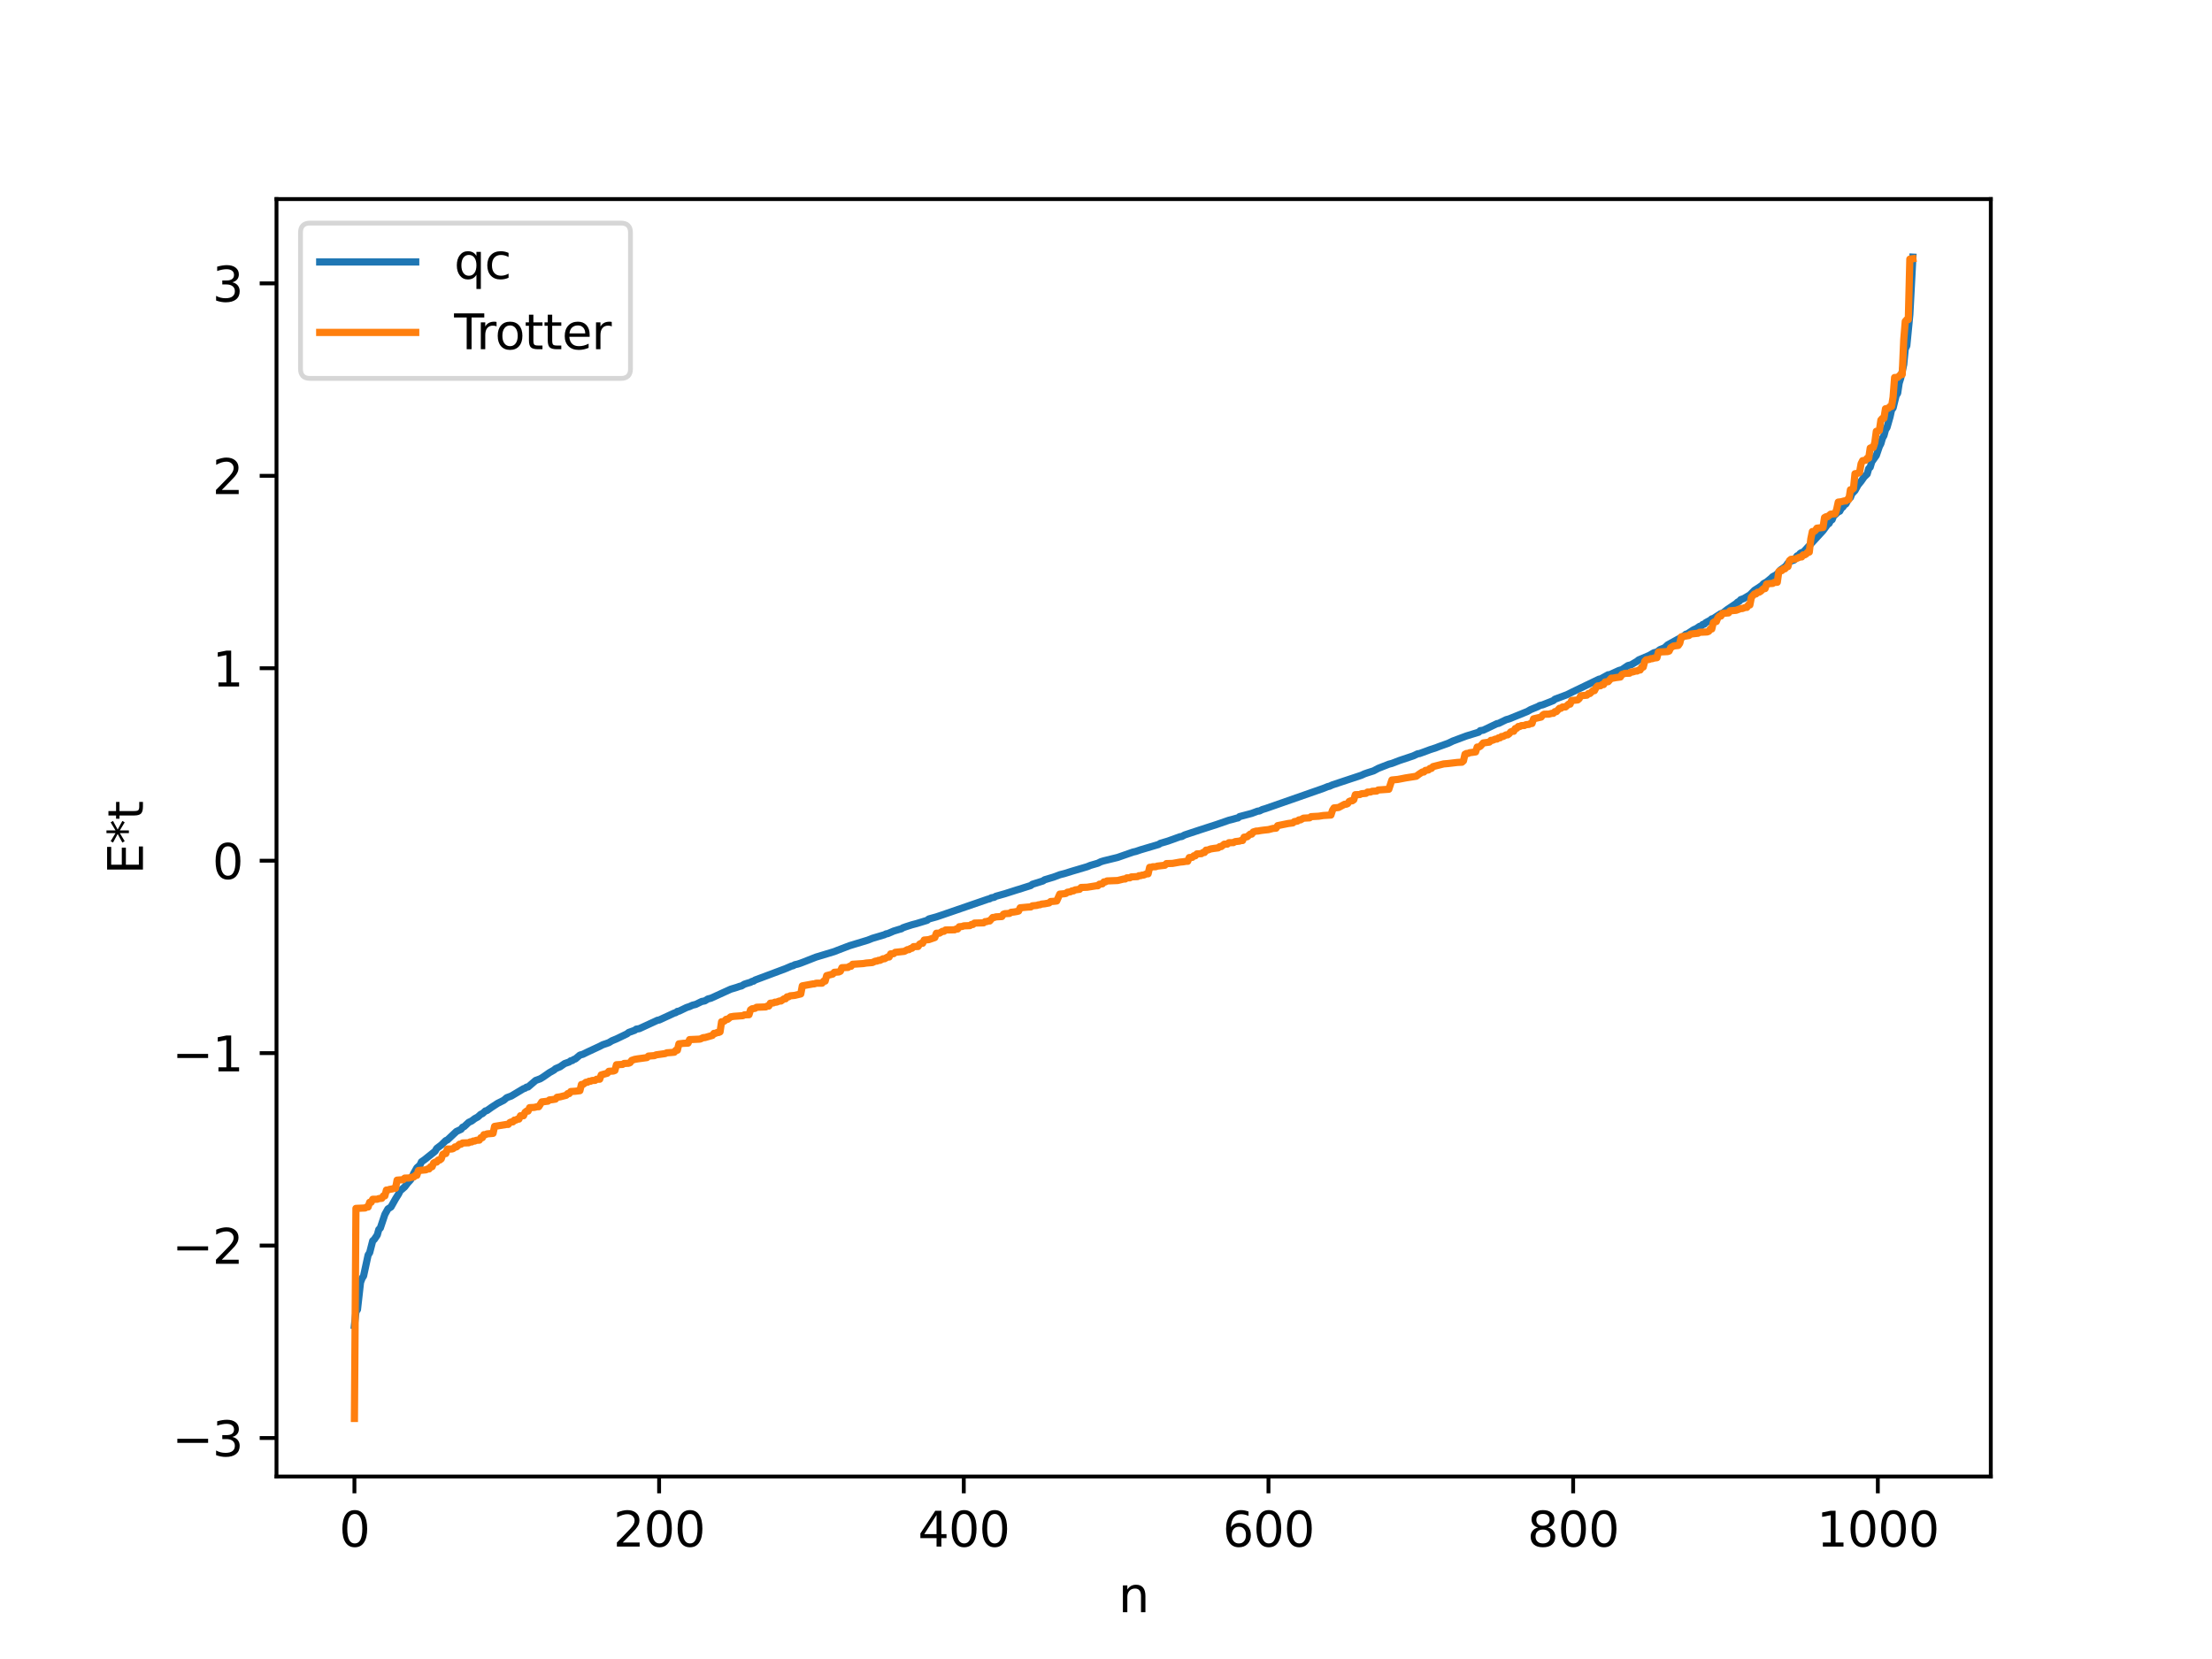 <?xml version="1.0" encoding="utf-8" standalone="no"?>
<!DOCTYPE svg PUBLIC "-//W3C//DTD SVG 1.1//EN"
  "http://www.w3.org/Graphics/SVG/1.1/DTD/svg11.dtd">
<svg xmlns:xlink="http://www.w3.org/1999/xlink" width="460.8pt" height="345.6pt" viewBox="0 0 460.8 345.6" xmlns="http://www.w3.org/2000/svg" version="1.1">
 <defs>
  <style type="text/css">*{stroke-linejoin: round; stroke-linecap: butt}</style>
 </defs>
 <g id="figure_1">
  <g id="patch_1">
   <path d="M 0 345.6 
L 460.8 345.6 
L 460.8 0 
L 0 0 
z
" style="fill: #ffffff"/>
  </g>
  <g id="axes_1">
   <g id="patch_2">
    <path d="M 57.6 307.584 
L 414.72 307.584 
L 414.72 41.472 
L 57.6 41.472 
z
" style="fill: #ffffff"/>
   </g>
   <g id="matplotlib.axis_1">
    <g id="xtick_1">
     <g id="line2d_1">
      <defs>
       <path id="me5a9451cca" d="M 0 0 
L 0 3.5 
" style="stroke: #000000; stroke-width: 0.8"/>
      </defs>
      <g>
       <use xlink:href="#me5a9451cca" x="73.833" y="307.584" style="stroke: #000000; stroke-width: 0.8"/>
      </g>
     </g>
     <g id="text_1">
      <!-- 0 -->
      <g transform="translate(70.651 322.182) scale(0.1 -0.1)">
       <defs>
        <path id="DejaVuSans-30" d="M 2034 4250 
Q 1547 4250 1301 3770 
Q 1056 3291 1056 2328 
Q 1056 1369 1301 889 
Q 1547 409 2034 409 
Q 2525 409 2770 889 
Q 3016 1369 3016 2328 
Q 3016 3291 2770 3770 
Q 2525 4250 2034 4250 
z
M 2034 4750 
Q 2819 4750 3233 4129 
Q 3647 3509 3647 2328 
Q 3647 1150 3233 529 
Q 2819 -91 2034 -91 
Q 1250 -91 836 529 
Q 422 1150 422 2328 
Q 422 3509 836 4129 
Q 1250 4750 2034 4750 
z
" transform="scale(0.016)"/>
       </defs>
       <use xlink:href="#DejaVuSans-30"/>
      </g>
     </g>
    </g>
    <g id="xtick_2">
     <g id="line2d_2">
      <g>
       <use xlink:href="#me5a9451cca" x="137.304" y="307.584" style="stroke: #000000; stroke-width: 0.8"/>
      </g>
     </g>
     <g id="text_2">
      <!-- 200 -->
      <g transform="translate(127.76 322.182) scale(0.1 -0.1)">
       <defs>
        <path id="DejaVuSans-32" d="M 1228 531 
L 3431 531 
L 3431 0 
L 469 0 
L 469 531 
Q 828 903 1448 1529 
Q 2069 2156 2228 2338 
Q 2531 2678 2651 2914 
Q 2772 3150 2772 3378 
Q 2772 3750 2511 3984 
Q 2250 4219 1831 4219 
Q 1534 4219 1204 4116 
Q 875 4013 500 3803 
L 500 4441 
Q 881 4594 1212 4672 
Q 1544 4750 1819 4750 
Q 2544 4750 2975 4387 
Q 3406 4025 3406 3419 
Q 3406 3131 3298 2873 
Q 3191 2616 2906 2266 
Q 2828 2175 2409 1742 
Q 1991 1309 1228 531 
z
" transform="scale(0.016)"/>
       </defs>
       <use xlink:href="#DejaVuSans-32"/>
       <use xlink:href="#DejaVuSans-30" x="63.623"/>
       <use xlink:href="#DejaVuSans-30" x="127.246"/>
      </g>
     </g>
    </g>
    <g id="xtick_3">
     <g id="line2d_3">
      <g>
       <use xlink:href="#me5a9451cca" x="200.775" y="307.584" style="stroke: #000000; stroke-width: 0.8"/>
      </g>
     </g>
     <g id="text_3">
      <!-- 400 -->
      <g transform="translate(191.231 322.182) scale(0.1 -0.1)">
       <defs>
        <path id="DejaVuSans-34" d="M 2419 4116 
L 825 1625 
L 2419 1625 
L 2419 4116 
z
M 2253 4666 
L 3047 4666 
L 3047 1625 
L 3713 1625 
L 3713 1100 
L 3047 1100 
L 3047 0 
L 2419 0 
L 2419 1100 
L 313 1100 
L 313 1709 
L 2253 4666 
z
" transform="scale(0.016)"/>
       </defs>
       <use xlink:href="#DejaVuSans-34"/>
       <use xlink:href="#DejaVuSans-30" x="63.623"/>
       <use xlink:href="#DejaVuSans-30" x="127.246"/>
      </g>
     </g>
    </g>
    <g id="xtick_4">
     <g id="line2d_4">
      <g>
       <use xlink:href="#me5a9451cca" x="264.246" y="307.584" style="stroke: #000000; stroke-width: 0.8"/>
      </g>
     </g>
     <g id="text_4">
      <!-- 600 -->
      <g transform="translate(254.702 322.182) scale(0.1 -0.1)">
       <defs>
        <path id="DejaVuSans-36" d="M 2113 2584 
Q 1688 2584 1439 2293 
Q 1191 2003 1191 1497 
Q 1191 994 1439 701 
Q 1688 409 2113 409 
Q 2538 409 2786 701 
Q 3034 994 3034 1497 
Q 3034 2003 2786 2293 
Q 2538 2584 2113 2584 
z
M 3366 4563 
L 3366 3988 
Q 3128 4100 2886 4159 
Q 2644 4219 2406 4219 
Q 1781 4219 1451 3797 
Q 1122 3375 1075 2522 
Q 1259 2794 1537 2939 
Q 1816 3084 2150 3084 
Q 2853 3084 3261 2657 
Q 3669 2231 3669 1497 
Q 3669 778 3244 343 
Q 2819 -91 2113 -91 
Q 1303 -91 875 529 
Q 447 1150 447 2328 
Q 447 3434 972 4092 
Q 1497 4750 2381 4750 
Q 2619 4750 2861 4703 
Q 3103 4656 3366 4563 
z
" transform="scale(0.016)"/>
       </defs>
       <use xlink:href="#DejaVuSans-36"/>
       <use xlink:href="#DejaVuSans-30" x="63.623"/>
       <use xlink:href="#DejaVuSans-30" x="127.246"/>
      </g>
     </g>
    </g>
    <g id="xtick_5">
     <g id="line2d_5">
      <g>
       <use xlink:href="#me5a9451cca" x="327.717" y="307.584" style="stroke: #000000; stroke-width: 0.8"/>
      </g>
     </g>
     <g id="text_5">
      <!-- 800 -->
      <g transform="translate(318.173 322.182) scale(0.1 -0.1)">
       <defs>
        <path id="DejaVuSans-38" d="M 2034 2216 
Q 1584 2216 1326 1975 
Q 1069 1734 1069 1313 
Q 1069 891 1326 650 
Q 1584 409 2034 409 
Q 2484 409 2743 651 
Q 3003 894 3003 1313 
Q 3003 1734 2745 1975 
Q 2488 2216 2034 2216 
z
M 1403 2484 
Q 997 2584 770 2862 
Q 544 3141 544 3541 
Q 544 4100 942 4425 
Q 1341 4750 2034 4750 
Q 2731 4750 3128 4425 
Q 3525 4100 3525 3541 
Q 3525 3141 3298 2862 
Q 3072 2584 2669 2484 
Q 3125 2378 3379 2068 
Q 3634 1759 3634 1313 
Q 3634 634 3220 271 
Q 2806 -91 2034 -91 
Q 1263 -91 848 271 
Q 434 634 434 1313 
Q 434 1759 690 2068 
Q 947 2378 1403 2484 
z
M 1172 3481 
Q 1172 3119 1398 2916 
Q 1625 2713 2034 2713 
Q 2441 2713 2670 2916 
Q 2900 3119 2900 3481 
Q 2900 3844 2670 4047 
Q 2441 4250 2034 4250 
Q 1625 4250 1398 4047 
Q 1172 3844 1172 3481 
z
" transform="scale(0.016)"/>
       </defs>
       <use xlink:href="#DejaVuSans-38"/>
       <use xlink:href="#DejaVuSans-30" x="63.623"/>
       <use xlink:href="#DejaVuSans-30" x="127.246"/>
      </g>
     </g>
    </g>
    <g id="xtick_6">
     <g id="line2d_6">
      <g>
       <use xlink:href="#me5a9451cca" x="391.188" y="307.584" style="stroke: #000000; stroke-width: 0.8"/>
      </g>
     </g>
     <g id="text_6">
      <!-- 1000 -->
      <g transform="translate(378.463 322.182) scale(0.1 -0.1)">
       <defs>
        <path id="DejaVuSans-31" d="M 794 531 
L 1825 531 
L 1825 4091 
L 703 3866 
L 703 4441 
L 1819 4666 
L 2450 4666 
L 2450 531 
L 3481 531 
L 3481 0 
L 794 0 
L 794 531 
z
" transform="scale(0.016)"/>
       </defs>
       <use xlink:href="#DejaVuSans-31"/>
       <use xlink:href="#DejaVuSans-30" x="63.623"/>
       <use xlink:href="#DejaVuSans-30" x="127.246"/>
       <use xlink:href="#DejaVuSans-30" x="190.869"/>
      </g>
     </g>
    </g>
    <g id="text_7">
     <!-- n -->
     <g transform="translate(232.991 335.861) scale(0.1 -0.1)">
      <defs>
       <path id="DejaVuSans-6e" d="M 3513 2113 
L 3513 0 
L 2938 0 
L 2938 2094 
Q 2938 2591 2744 2837 
Q 2550 3084 2163 3084 
Q 1697 3084 1428 2787 
Q 1159 2491 1159 1978 
L 1159 0 
L 581 0 
L 581 3500 
L 1159 3500 
L 1159 2956 
Q 1366 3272 1645 3428 
Q 1925 3584 2291 3584 
Q 2894 3584 3203 3211 
Q 3513 2838 3513 2113 
z
" transform="scale(0.016)"/>
      </defs>
      <use xlink:href="#DejaVuSans-6e"/>
     </g>
    </g>
   </g>
   <g id="matplotlib.axis_2">
    <g id="ytick_1">
     <g id="line2d_7">
      <defs>
       <path id="md33af2c8f4" d="M 0 0 
L -3.5 0 
" style="stroke: #000000; stroke-width: 0.8"/>
      </defs>
      <g>
       <use xlink:href="#md33af2c8f4" x="57.6" y="299.563" style="stroke: #000000; stroke-width: 0.8"/>
      </g>
     </g>
     <g id="text_8">
      <!-- −3 -->
      <g transform="translate(35.858 303.362) scale(0.1 -0.1)">
       <defs>
        <path id="DejaVuSans-2212" d="M 678 2272 
L 4684 2272 
L 4684 1741 
L 678 1741 
L 678 2272 
z
" transform="scale(0.016)"/>
        <path id="DejaVuSans-33" d="M 2597 2516 
Q 3050 2419 3304 2112 
Q 3559 1806 3559 1356 
Q 3559 666 3084 287 
Q 2609 -91 1734 -91 
Q 1441 -91 1130 -33 
Q 819 25 488 141 
L 488 750 
Q 750 597 1062 519 
Q 1375 441 1716 441 
Q 2309 441 2620 675 
Q 2931 909 2931 1356 
Q 2931 1769 2642 2001 
Q 2353 2234 1838 2234 
L 1294 2234 
L 1294 2753 
L 1863 2753 
Q 2328 2753 2575 2939 
Q 2822 3125 2822 3475 
Q 2822 3834 2567 4026 
Q 2313 4219 1838 4219 
Q 1578 4219 1281 4162 
Q 984 4106 628 3988 
L 628 4550 
Q 988 4650 1302 4700 
Q 1616 4750 1894 4750 
Q 2613 4750 3031 4423 
Q 3450 4097 3450 3541 
Q 3450 3153 3228 2886 
Q 3006 2619 2597 2516 
z
" transform="scale(0.016)"/>
       </defs>
       <use xlink:href="#DejaVuSans-2212"/>
       <use xlink:href="#DejaVuSans-33" x="83.789"/>
      </g>
     </g>
    </g>
    <g id="ytick_2">
     <g id="line2d_8">
      <g>
       <use xlink:href="#md33af2c8f4" x="57.6" y="259.474" style="stroke: #000000; stroke-width: 0.8"/>
      </g>
     </g>
     <g id="text_9">
      <!-- −2 -->
      <g transform="translate(35.858 263.273) scale(0.1 -0.1)">
       <use xlink:href="#DejaVuSans-2212"/>
       <use xlink:href="#DejaVuSans-32" x="83.789"/>
      </g>
     </g>
    </g>
    <g id="ytick_3">
     <g id="line2d_9">
      <g>
       <use xlink:href="#md33af2c8f4" x="57.6" y="219.386" style="stroke: #000000; stroke-width: 0.8"/>
      </g>
     </g>
     <g id="text_10">
      <!-- −1 -->
      <g transform="translate(35.858 223.185) scale(0.1 -0.1)">
       <use xlink:href="#DejaVuSans-2212"/>
       <use xlink:href="#DejaVuSans-31" x="83.789"/>
      </g>
     </g>
    </g>
    <g id="ytick_4">
     <g id="line2d_10">
      <g>
       <use xlink:href="#md33af2c8f4" x="57.6" y="179.297" style="stroke: #000000; stroke-width: 0.8"/>
      </g>
     </g>
     <g id="text_11">
      <!-- 0 -->
      <g transform="translate(44.237 183.097) scale(0.1 -0.1)">
       <use xlink:href="#DejaVuSans-30"/>
      </g>
     </g>
    </g>
    <g id="ytick_5">
     <g id="line2d_11">
      <g>
       <use xlink:href="#md33af2c8f4" x="57.6" y="139.209" style="stroke: #000000; stroke-width: 0.8"/>
      </g>
     </g>
     <g id="text_12">
      <!-- 1 -->
      <g transform="translate(44.237 143.008) scale(0.1 -0.1)">
       <use xlink:href="#DejaVuSans-31"/>
      </g>
     </g>
    </g>
    <g id="ytick_6">
     <g id="line2d_12">
      <g>
       <use xlink:href="#md33af2c8f4" x="57.6" y="99.121" style="stroke: #000000; stroke-width: 0.8"/>
      </g>
     </g>
     <g id="text_13">
      <!-- 2 -->
      <g transform="translate(44.237 102.92) scale(0.1 -0.1)">
       <use xlink:href="#DejaVuSans-32"/>
      </g>
     </g>
    </g>
    <g id="ytick_7">
     <g id="line2d_13">
      <g>
       <use xlink:href="#md33af2c8f4" x="57.6" y="59.032" style="stroke: #000000; stroke-width: 0.8"/>
      </g>
     </g>
     <g id="text_14">
      <!-- 3 -->
      <g transform="translate(44.237 62.832) scale(0.1 -0.1)">
       <use xlink:href="#DejaVuSans-33"/>
      </g>
     </g>
    </g>
    <g id="text_15">
     <!-- E*t -->
     <g transform="translate(29.778 182.148) rotate(-90) scale(0.1 -0.1)">
      <defs>
       <path id="DejaVuSans-45" d="M 628 4666 
L 3578 4666 
L 3578 4134 
L 1259 4134 
L 1259 2753 
L 3481 2753 
L 3481 2222 
L 1259 2222 
L 1259 531 
L 3634 531 
L 3634 0 
L 628 0 
L 628 4666 
z
" transform="scale(0.016)"/>
       <path id="DejaVuSans-2a" d="M 3009 3897 
L 1888 3291 
L 3009 2681 
L 2828 2375 
L 1778 3009 
L 1778 1831 
L 1422 1831 
L 1422 3009 
L 372 2375 
L 191 2681 
L 1313 3291 
L 191 3897 
L 372 4206 
L 1422 3572 
L 1422 4750 
L 1778 4750 
L 1778 3572 
L 2828 4206 
L 3009 3897 
z
" transform="scale(0.016)"/>
       <path id="DejaVuSans-74" d="M 1172 4494 
L 1172 3500 
L 2356 3500 
L 2356 3053 
L 1172 3053 
L 1172 1153 
Q 1172 725 1289 603 
Q 1406 481 1766 481 
L 2356 481 
L 2356 0 
L 1766 0 
Q 1100 0 847 248 
Q 594 497 594 1153 
L 594 3053 
L 172 3053 
L 172 3500 
L 594 3500 
L 594 4494 
L 1172 4494 
z
" transform="scale(0.016)"/>
      </defs>
      <use xlink:href="#DejaVuSans-45"/>
      <use xlink:href="#DejaVuSans-2a" x="63.184"/>
      <use xlink:href="#DejaVuSans-74" x="113.184"/>
     </g>
    </g>
   </g>
   <g id="line2d_14">
    <path d="M 73.833 276.118 
L 74.15 273.278 
L 74.467 272.806 
L 75.102 267.161 
L 75.42 266.305 
L 75.737 265.815 
L 76.689 261.438 
L 77.006 260.958 
L 77.641 258.491 
L 77.958 258.209 
L 78.593 257.271 
L 78.91 256.139 
L 79.228 255.823 
L 80.18 252.982 
L 80.815 251.841 
L 81.449 251.436 
L 82.401 249.737 
L 83.036 248.724 
L 83.353 248.073 
L 84.305 247.252 
L 84.94 246.422 
L 85.575 245.723 
L 86.21 244.403 
L 86.844 243.278 
L 87.479 242.719 
L 87.796 242.032 
L 88.431 241.592 
L 90.653 239.814 
L 90.97 239.248 
L 91.922 238.529 
L 92.874 237.6 
L 93.191 237.485 
L 95.096 235.695 
L 96.048 235.257 
L 96.365 234.822 
L 96.682 234.702 
L 97.634 233.811 
L 98.269 233.512 
L 98.904 233.026 
L 99.539 232.687 
L 100.173 232.108 
L 100.491 232.002 
L 101.125 231.425 
L 101.443 231.355 
L 102.395 230.675 
L 103.664 229.848 
L 104.934 229.209 
L 105.568 228.669 
L 106.52 228.317 
L 109.059 226.795 
L 109.377 226.702 
L 109.694 226.466 
L 110.011 226.434 
L 111.598 225.073 
L 112.55 224.73 
L 113.185 224.34 
L 114.454 223.453 
L 115.406 222.914 
L 115.724 222.628 
L 116.676 222.222 
L 117.628 221.563 
L 118.58 221.232 
L 118.897 220.981 
L 119.215 220.937 
L 119.532 220.702 
L 119.849 220.605 
L 120.801 219.798 
L 121.436 219.621 
L 122.388 219.152 
L 124.927 217.972 
L 125.562 217.643 
L 126.831 217.205 
L 127.466 216.817 
L 128.418 216.425 
L 130.639 215.355 
L 130.957 215.085 
L 132.226 214.63 
L 132.543 214.389 
L 133.178 214.289 
L 136.986 212.531 
L 137.304 212.492 
L 140.477 211.03 
L 140.795 210.95 
L 141.112 210.691 
L 141.429 210.653 
L 143.016 209.888 
L 143.651 209.681 
L 144.286 209.393 
L 144.92 209.242 
L 146.19 208.625 
L 146.824 208.505 
L 147.459 208.107 
L 148.094 207.948 
L 152.22 206.068 
L 153.489 205.687 
L 154.124 205.459 
L 154.441 205.403 
L 155.076 205.023 
L 155.71 204.816 
L 156.345 204.635 
L 156.662 204.439 
L 156.98 204.39 
L 157.297 204.158 
L 158.249 203.806 
L 163.644 201.784 
L 164.914 201.237 
L 165.231 201.179 
L 165.548 200.978 
L 166.183 200.836 
L 166.818 200.624 
L 168.087 200.132 
L 169.991 199.382 
L 173.8 198.23 
L 174.434 197.976 
L 176.973 197.006 
L 180.781 195.849 
L 181.734 195.469 
L 184.272 194.714 
L 184.59 194.535 
L 184.907 194.501 
L 186.177 193.954 
L 187.446 193.568 
L 187.763 193.494 
L 188.081 193.278 
L 188.715 193.053 
L 189.985 192.646 
L 190.937 192.395 
L 193.158 191.717 
L 193.476 191.442 
L 195.062 191.005 
L 196.332 190.576 
L 205.853 187.299 
L 206.17 187.24 
L 206.487 187.032 
L 207.122 186.926 
L 207.439 186.716 
L 209.343 186.179 
L 211.882 185.367 
L 212.517 185.183 
L 213.152 184.97 
L 214.739 184.471 
L 215.056 184.211 
L 217.277 183.516 
L 217.595 183.28 
L 219.499 182.708 
L 220.768 182.228 
L 221.72 181.986 
L 223.307 181.492 
L 226.481 180.552 
L 227.115 180.289 
L 228.702 179.823 
L 229.337 179.51 
L 229.972 179.319 
L 232.828 178.619 
L 236.001 177.509 
L 236.636 177.364 
L 237.588 177.037 
L 241.396 175.907 
L 241.714 175.682 
L 243.3 175.215 
L 245.839 174.297 
L 246.157 174.275 
L 246.791 173.934 
L 249.965 172.883 
L 253.456 171.755 
L 255.995 170.875 
L 256.629 170.718 
L 257.581 170.446 
L 257.899 170.39 
L 258.216 170.113 
L 260.755 169.441 
L 262.024 168.968 
L 262.342 168.951 
L 262.977 168.639 
L 263.611 168.452 
L 275.671 164.238 
L 276.623 163.855 
L 276.94 163.792 
L 277.575 163.504 
L 283.605 161.501 
L 284.239 161.207 
L 284.874 160.987 
L 286.143 160.584 
L 287.096 160.07 
L 289.317 159.197 
L 289.952 159.033 
L 291.539 158.422 
L 294.395 157.467 
L 295.347 157.02 
L 295.664 156.994 
L 296.299 156.766 
L 297.251 156.418 
L 297.886 156.176 
L 299.155 155.765 
L 299.79 155.516 
L 301.694 154.836 
L 302.646 154.375 
L 305.502 153.308 
L 308.041 152.53 
L 308.358 152.21 
L 308.993 152.111 
L 311.849 150.746 
L 312.167 150.699 
L 313.753 149.93 
L 314.388 149.752 
L 318.196 148.204 
L 318.831 147.832 
L 320.418 147.177 
L 320.735 146.976 
L 321.37 146.826 
L 323.591 145.949 
L 323.909 145.659 
L 324.543 145.425 
L 326.448 144.711 
L 327.4 144.23 
L 333.112 141.485 
L 333.429 141.436 
L 335.016 140.566 
L 335.334 140.551 
L 337.238 139.681 
L 337.872 139.499 
L 339.142 138.647 
L 339.777 138.495 
L 341.046 137.747 
L 341.363 137.476 
L 343.585 136.533 
L 344.537 135.981 
L 345.172 135.825 
L 345.806 135.329 
L 346.758 134.947 
L 347.393 134.353 
L 349.932 132.947 
L 350.567 132.655 
L 351.201 132.118 
L 351.519 132.037 
L 352.788 131.205 
L 353.423 130.916 
L 354.058 130.474 
L 354.375 130.422 
L 354.692 130.099 
L 355.01 130.044 
L 355.327 129.718 
L 356.279 129.204 
L 356.596 128.927 
L 356.914 128.845 
L 358.5 127.819 
L 358.818 127.758 
L 359.77 127.017 
L 361.674 125.733 
L 361.991 125.425 
L 362.309 125.275 
L 362.626 124.918 
L 363.261 124.688 
L 364.53 123.939 
L 365.482 122.981 
L 366.434 122.373 
L 367.069 121.928 
L 367.386 121.577 
L 368.021 121.236 
L 368.973 120.452 
L 369.291 120.133 
L 369.925 119.795 
L 370.56 119.239 
L 370.877 118.768 
L 371.829 118.092 
L 372.147 117.774 
L 372.464 117.297 
L 373.099 116.876 
L 373.734 116.669 
L 374.368 115.806 
L 374.686 115.678 
L 375.003 115.288 
L 375.32 115.098 
L 375.638 115.042 
L 379.763 110.556 
L 380.715 109.256 
L 381.033 109.044 
L 381.35 108.428 
L 381.667 108.261 
L 381.985 107.439 
L 382.302 107.214 
L 382.937 106.609 
L 383.254 106.497 
L 383.572 105.888 
L 383.889 105.648 
L 384.206 105.194 
L 384.524 104.981 
L 385.158 103.839 
L 385.476 103.639 
L 385.793 102.843 
L 386.428 102.189 
L 387.062 101.035 
L 387.697 100.261 
L 388.332 99.355 
L 388.967 98.743 
L 389.284 97.625 
L 389.601 97.319 
L 389.919 96.215 
L 390.871 94.868 
L 391.505 93.018 
L 391.823 92.405 
L 392.14 91.296 
L 392.458 90.738 
L 392.775 89.554 
L 393.092 89.062 
L 393.727 86.834 
L 394.044 85.414 
L 394.362 84.996 
L 394.996 82.418 
L 395.314 81.916 
L 395.631 79.81 
L 395.948 78.799 
L 396.583 75.924 
L 396.9 72.707 
L 397.218 72.036 
L 397.853 65.519 
L 398.487 53.568 
L 398.487 53.568 
" clip-path="url(#pba8449cb43)" style="fill: none; stroke: #1f77b4; stroke-width: 1.5; stroke-linecap: square"/>
   </g>
   <g id="line2d_15">
    <path d="M 73.833 295.488 
L 74.15 251.73 
L 76.054 251.646 
L 76.372 251.444 
L 76.689 251.444 
L 77.006 250.454 
L 77.324 250.454 
L 77.641 249.832 
L 78.593 249.828 
L 78.91 249.685 
L 79.545 249.628 
L 79.862 249.12 
L 80.18 249.12 
L 80.497 247.908 
L 80.815 247.908 
L 81.132 247.777 
L 81.767 247.668 
L 82.084 247.541 
L 82.401 247.541 
L 82.719 245.847 
L 83.988 245.746 
L 84.305 245.422 
L 85.258 245.392 
L 85.575 245.272 
L 86.21 245.182 
L 86.527 244.842 
L 86.844 244.842 
L 87.162 243.845 
L 88.748 243.694 
L 89.066 243.516 
L 89.383 243.516 
L 89.7 243.048 
L 90.018 243.048 
L 90.335 242.269 
L 90.653 242.086 
L 90.97 242.086 
L 91.287 241.659 
L 91.605 241.659 
L 91.922 241.404 
L 92.239 240.477 
L 92.557 240.309 
L 92.874 240.309 
L 93.191 239.376 
L 94.143 239.359 
L 94.461 239.244 
L 94.778 238.925 
L 95.096 238.925 
L 95.73 238.361 
L 96.048 238.361 
L 96.365 238.103 
L 97.634 238.062 
L 97.952 237.887 
L 98.269 237.887 
L 98.586 237.699 
L 98.904 237.699 
L 99.221 237.545 
L 99.856 237.512 
L 100.173 236.997 
L 100.491 236.997 
L 100.808 236.372 
L 101.125 236.372 
L 101.443 236.211 
L 102.712 236.102 
L 103.029 234.648 
L 105.568 234.233 
L 105.886 234.233 
L 106.203 233.851 
L 106.52 233.71 
L 106.838 233.71 
L 107.155 233.336 
L 107.472 233.336 
L 107.79 233.129 
L 108.107 233.129 
L 108.424 232.43 
L 109.059 232.429 
L 109.377 231.718 
L 109.694 231.462 
L 110.011 231.462 
L 110.329 230.744 
L 111.281 230.694 
L 111.915 230.547 
L 112.233 230.547 
L 112.867 229.546 
L 114.137 229.395 
L 114.454 229.136 
L 115.089 229.069 
L 115.724 228.964 
L 116.041 228.581 
L 116.676 228.495 
L 117.945 228.167 
L 118.262 227.818 
L 118.58 227.818 
L 118.897 227.387 
L 119.849 227.323 
L 120.801 227.211 
L 121.119 225.919 
L 121.436 225.919 
L 122.071 225.453 
L 122.388 225.453 
L 122.705 225.242 
L 123.023 225.242 
L 123.34 225.087 
L 123.975 225.063 
L 124.292 224.82 
L 124.927 224.819 
L 125.244 223.924 
L 126.514 223.572 
L 126.831 223.174 
L 127.783 223.116 
L 128.1 222.993 
L 128.418 221.805 
L 129.687 221.739 
L 130.005 221.536 
L 130.957 221.5 
L 131.274 221.354 
L 131.591 220.9 
L 132.226 220.684 
L 132.861 220.578 
L 134.765 220.317 
L 135.082 220 
L 136.352 219.905 
L 136.669 219.747 
L 138.573 219.48 
L 138.891 219.322 
L 139.843 219.255 
L 140.477 219.194 
L 140.795 218.78 
L 141.112 218.78 
L 141.429 217.453 
L 142.381 217.345 
L 143.334 217.302 
L 143.651 216.567 
L 145.555 216.481 
L 145.872 216.452 
L 146.507 216.153 
L 146.824 216.153 
L 148.411 215.695 
L 148.729 215.268 
L 149.046 215.268 
L 149.363 215.099 
L 149.681 215.099 
L 149.998 214.956 
L 150.315 212.849 
L 150.633 212.849 
L 150.95 212.668 
L 151.267 212.34 
L 151.585 212.34 
L 152.22 211.827 
L 152.854 211.722 
L 154.441 211.606 
L 154.758 211.586 
L 155.076 211.409 
L 156.028 211.383 
L 156.345 210.379 
L 156.662 210.153 
L 157.297 210.052 
L 157.615 209.831 
L 159.519 209.759 
L 159.836 209.582 
L 160.153 209.582 
L 160.471 208.984 
L 161.105 208.929 
L 161.423 208.774 
L 161.74 208.774 
L 162.375 208.529 
L 162.692 208.529 
L 163.327 208.072 
L 163.644 208.072 
L 163.962 207.656 
L 164.279 207.656 
L 164.596 207.452 
L 165.548 207.36 
L 166.818 207.053 
L 167.135 205.374 
L 169.357 204.969 
L 169.674 204.953 
L 169.991 204.824 
L 171.261 204.809 
L 171.578 204.384 
L 171.896 204.384 
L 172.213 203.239 
L 173.482 202.915 
L 173.8 202.547 
L 174.752 202.478 
L 175.069 202.324 
L 175.386 201.589 
L 176.656 201.534 
L 176.973 201.298 
L 177.291 201.298 
L 177.608 200.878 
L 179.829 200.727 
L 180.464 200.62 
L 181.734 200.516 
L 182.368 200.215 
L 182.686 200.215 
L 183.003 200.055 
L 183.32 200.055 
L 183.955 199.727 
L 184.272 199.727 
L 184.907 199.365 
L 185.224 199.365 
L 185.542 198.709 
L 186.177 198.663 
L 186.494 198.384 
L 187.446 198.286 
L 188.398 198.179 
L 189.033 197.829 
L 189.35 197.829 
L 189.667 197.591 
L 189.985 197.541 
L 190.302 197.202 
L 191.254 197.168 
L 191.572 196.68 
L 191.889 196.502 
L 192.206 196.502 
L 192.524 195.831 
L 193.476 195.746 
L 194.745 195.307 
L 195.062 194.415 
L 195.697 194.396 
L 196.332 194.01 
L 196.649 194.01 
L 196.967 193.733 
L 198.871 193.693 
L 199.188 193.526 
L 199.505 193.526 
L 199.823 193.06 
L 200.458 193 
L 200.775 192.871 
L 202.044 192.824 
L 202.362 192.588 
L 202.679 192.588 
L 202.996 192.296 
L 204.9 192.245 
L 205.218 191.991 
L 205.535 191.991 
L 205.853 191.856 
L 206.17 191.856 
L 206.805 191.128 
L 207.122 191.128 
L 207.439 191.001 
L 208.709 190.932 
L 209.026 190.454 
L 209.343 190.335 
L 210.296 190.282 
L 210.613 190.051 
L 211.248 189.982 
L 211.882 189.873 
L 212.2 189.785 
L 212.517 189.109 
L 214.104 188.962 
L 214.739 188.932 
L 215.056 188.7 
L 216.008 188.611 
L 216.325 188.487 
L 216.643 188.487 
L 216.96 188.341 
L 217.595 188.279 
L 218.547 188.101 
L 218.864 187.805 
L 219.499 187.764 
L 220.134 187.692 
L 220.768 186.262 
L 221.72 186.179 
L 222.038 186.121 
L 222.355 185.869 
L 222.99 185.779 
L 223.307 185.588 
L 223.624 185.588 
L 223.942 185.385 
L 224.894 185.257 
L 225.211 184.877 
L 226.481 184.828 
L 228.385 184.523 
L 228.702 184.523 
L 229.02 184.197 
L 229.654 184.118 
L 229.972 183.713 
L 230.289 183.713 
L 230.606 183.516 
L 232.828 183.425 
L 234.097 183.109 
L 234.415 183.109 
L 234.732 182.872 
L 235.367 182.868 
L 235.684 182.675 
L 236.953 182.612 
L 237.271 182.426 
L 237.588 182.426 
L 237.905 182.3 
L 238.223 182.3 
L 238.858 182.032 
L 239.175 182.032 
L 239.492 180.681 
L 239.81 180.681 
L 240.127 180.562 
L 240.762 180.553 
L 241.079 180.43 
L 241.714 180.355 
L 242.666 180.247 
L 242.983 179.904 
L 244.253 179.865 
L 245.839 179.585 
L 246.474 179.527 
L 247.109 179.419 
L 247.426 179.419 
L 247.743 178.648 
L 248.378 178.604 
L 248.696 178.274 
L 249.013 178.274 
L 249.33 177.884 
L 250.282 177.834 
L 250.6 177.59 
L 250.917 177.59 
L 251.234 177.101 
L 251.552 177.101 
L 252.186 176.856 
L 252.821 176.75 
L 253.773 176.627 
L 254.091 176.364 
L 254.408 176.364 
L 255.043 175.854 
L 255.677 175.848 
L 255.995 175.553 
L 256.947 175.531 
L 257.264 175.332 
L 258.216 175.217 
L 258.534 175.095 
L 258.851 175.095 
L 259.168 174.402 
L 259.803 174.317 
L 260.438 173.763 
L 260.755 173.763 
L 261.072 173.315 
L 261.707 173.124 
L 262.024 173.124 
L 262.659 173.008 
L 263.294 172.925 
L 264.246 172.823 
L 265.198 172.575 
L 265.833 172.525 
L 266.15 172 
L 268.372 171.548 
L 269.324 171.426 
L 269.641 171.154 
L 270.276 171.049 
L 270.593 170.797 
L 270.91 170.797 
L 271.545 170.438 
L 272.815 170.371 
L 273.132 170.121 
L 274.719 170.033 
L 275.671 169.885 
L 277.258 169.787 
L 277.575 168.808 
L 277.892 168.306 
L 278.844 168.222 
L 280.114 167.541 
L 280.431 167.541 
L 280.748 167.402 
L 281.066 166.952 
L 281.383 166.823 
L 281.7 166.823 
L 282.018 166.605 
L 282.335 165.551 
L 283.287 165.52 
L 283.605 165.35 
L 284.557 165.268 
L 284.874 165.006 
L 285.509 164.994 
L 285.826 164.839 
L 286.778 164.791 
L 287.096 164.57 
L 289.317 164.415 
L 289.952 162.491 
L 291.221 162.364 
L 292.808 162.055 
L 295.029 161.706 
L 295.664 161.236 
L 296.299 160.824 
L 296.616 160.824 
L 296.934 160.492 
L 297.568 160.398 
L 297.886 160.075 
L 298.203 160.075 
L 298.52 159.698 
L 300.742 159.136 
L 301.694 159.054 
L 303.598 158.828 
L 304.55 158.779 
L 304.867 158.497 
L 305.185 157.116 
L 305.502 156.964 
L 305.82 156.964 
L 306.137 156.806 
L 306.772 156.723 
L 307.406 156.637 
L 307.724 155.623 
L 308.041 155.623 
L 308.358 155.477 
L 308.993 154.768 
L 310.262 154.595 
L 310.58 154.232 
L 310.897 154.232 
L 311.532 153.961 
L 311.849 153.961 
L 312.167 153.706 
L 312.484 153.706 
L 312.801 153.424 
L 313.119 153.424 
L 313.753 153.084 
L 314.071 153.084 
L 314.388 152.851 
L 314.705 152.472 
L 315.023 152.34 
L 315.34 152.34 
L 315.658 151.765 
L 315.975 151.708 
L 316.292 151.344 
L 316.61 151.344 
L 316.927 151.157 
L 317.562 151.135 
L 317.879 150.963 
L 318.514 150.908 
L 318.831 150.719 
L 319.148 150.719 
L 319.466 149.747 
L 321.053 149.38 
L 321.37 148.963 
L 321.687 148.78 
L 322.639 148.773 
L 323.274 148.595 
L 323.591 148.595 
L 323.909 148.248 
L 324.226 148.248 
L 324.861 147.553 
L 325.178 147.553 
L 325.496 147.279 
L 326.13 147.27 
L 326.765 146.685 
L 327.082 146.685 
L 327.4 145.925 
L 328.352 145.841 
L 328.669 145.807 
L 328.986 145.527 
L 329.304 144.942 
L 330.573 144.82 
L 330.891 144.478 
L 331.208 144.478 
L 331.843 143.875 
L 332.16 143.875 
L 332.477 143.245 
L 332.795 142.901 
L 333.429 142.85 
L 333.747 142.612 
L 334.064 142.612 
L 334.381 142.063 
L 335.016 142.004 
L 335.651 141.281 
L 335.968 141.281 
L 336.603 141.162 
L 337.555 141.035 
L 337.872 140.515 
L 338.507 140.276 
L 339.459 140.24 
L 339.777 139.985 
L 340.094 139.985 
L 340.729 139.786 
L 341.046 139.786 
L 341.363 139.573 
L 341.681 139.573 
L 341.998 138.969 
L 342.315 138.969 
L 342.633 137.765 
L 342.95 137.444 
L 343.585 137.367 
L 343.902 137.214 
L 344.22 137.214 
L 344.537 137.092 
L 345.172 137.01 
L 345.489 135.829 
L 347.393 135.737 
L 347.71 135.627 
L 348.028 134.939 
L 348.662 134.566 
L 349.615 134.456 
L 349.932 133.99 
L 350.249 132.655 
L 351.836 132.39 
L 352.153 132.107 
L 352.788 132.014 
L 353.74 131.917 
L 354.058 131.715 
L 355.644 131.645 
L 355.962 131.509 
L 356.279 131.028 
L 356.596 131.028 
L 356.914 129.693 
L 357.231 129.481 
L 357.548 129.481 
L 357.866 128.676 
L 358.183 128.336 
L 358.5 128.336 
L 358.818 127.799 
L 359.77 127.701 
L 360.087 127.681 
L 360.405 127.244 
L 361.674 127.137 
L 362.626 126.777 
L 362.943 126.777 
L 363.578 126.534 
L 363.896 126.534 
L 364.213 126.027 
L 364.53 126.027 
L 364.848 124.423 
L 365.482 123.727 
L 365.8 123.727 
L 366.117 123.381 
L 366.434 123.381 
L 366.752 123.191 
L 367.386 122.614 
L 367.704 122.614 
L 368.021 121.673 
L 368.656 121.577 
L 369.291 121.535 
L 369.608 121.325 
L 370.243 121.295 
L 370.56 119.073 
L 370.877 118.867 
L 371.195 118.867 
L 371.512 118.501 
L 371.829 118.501 
L 372.147 118.141 
L 372.464 118.033 
L 372.781 116.784 
L 373.099 116.516 
L 374.051 116.437 
L 375.003 116.023 
L 375.32 116.023 
L 375.638 115.589 
L 375.955 115.589 
L 376.272 115.394 
L 376.59 115.013 
L 376.907 115.013 
L 377.224 112.286 
L 377.542 110.732 
L 377.859 110.732 
L 378.177 110.51 
L 378.494 110.029 
L 379.763 109.885 
L 380.081 107.822 
L 380.398 107.648 
L 380.715 107.648 
L 381.35 107.109 
L 382.302 107.02 
L 382.62 106.065 
L 382.937 104.599 
L 383.572 104.523 
L 384.206 104.349 
L 384.524 104.349 
L 384.841 104.052 
L 385.158 104.052 
L 385.476 102.018 
L 385.793 102.018 
L 386.11 101.742 
L 386.428 98.684 
L 387.062 98.584 
L 387.38 98.408 
L 387.697 96.603 
L 388.015 95.965 
L 388.649 95.876 
L 388.967 95.451 
L 389.284 95.451 
L 389.601 93.339 
L 389.919 93.216 
L 390.236 93.216 
L 390.553 92.197 
L 390.871 89.844 
L 391.188 89.844 
L 391.505 89.704 
L 391.823 87.504 
L 392.14 87.154 
L 392.458 87.154 
L 392.775 85.153 
L 393.41 85.039 
L 393.727 84.675 
L 394.044 84.675 
L 394.362 82.749 
L 394.679 78.641 
L 395.314 78.626 
L 395.948 78.017 
L 396.266 78.017 
L 396.583 70.785 
L 396.9 66.944 
L 397.218 66.582 
L 397.535 66.582 
L 397.853 53.977 
L 398.487 53.891 
L 398.487 53.891 
" clip-path="url(#pba8449cb43)" style="fill: none; stroke: #ff7f0e; stroke-width: 1.5; stroke-linecap: square"/>
   </g>
   <g id="patch_3">
    <path d="M 57.6 307.584 
L 57.6 41.472 
" style="fill: none; stroke: #000000; stroke-width: 0.8; stroke-linejoin: miter; stroke-linecap: square"/>
   </g>
   <g id="patch_4">
    <path d="M 414.72 307.584 
L 414.72 41.472 
" style="fill: none; stroke: #000000; stroke-width: 0.8; stroke-linejoin: miter; stroke-linecap: square"/>
   </g>
   <g id="patch_5">
    <path d="M 57.6 307.584 
L 414.72 307.584 
" style="fill: none; stroke: #000000; stroke-width: 0.8; stroke-linejoin: miter; stroke-linecap: square"/>
   </g>
   <g id="patch_6">
    <path d="M 57.6 41.472 
L 414.72 41.472 
" style="fill: none; stroke: #000000; stroke-width: 0.8; stroke-linejoin: miter; stroke-linecap: square"/>
   </g>
   <g id="legend_1">
    <g id="patch_7">
     <path d="M 64.6 78.828 
L 129.342 78.828 
Q 131.342 78.828 131.342 76.828 
L 131.342 48.472 
Q 131.342 46.472 129.342 46.472 
L 64.6 46.472 
Q 62.6 46.472 62.6 48.472 
L 62.6 76.828 
Q 62.6 78.828 64.6 78.828 
z
" style="fill: #ffffff; opacity: 0.8; stroke: #cccccc; stroke-linejoin: miter"/>
    </g>
    <g id="line2d_16">
     <path d="M 66.6 54.57 
L 76.6 54.57 
L 86.6 54.57 
" style="fill: none; stroke: #1f77b4; stroke-width: 1.5; stroke-linecap: square"/>
    </g>
    <g id="text_16">
     <!-- qc -->
     <g transform="translate(94.6 58.07) scale(0.1 -0.1)">
      <defs>
       <path id="DejaVuSans-71" d="M 947 1747 
Q 947 1113 1208 752 
Q 1469 391 1925 391 
Q 2381 391 2643 752 
Q 2906 1113 2906 1747 
Q 2906 2381 2643 2742 
Q 2381 3103 1925 3103 
Q 1469 3103 1208 2742 
Q 947 2381 947 1747 
z
M 2906 525 
Q 2725 213 2448 61 
Q 2172 -91 1784 -91 
Q 1150 -91 751 415 
Q 353 922 353 1747 
Q 353 2572 751 3078 
Q 1150 3584 1784 3584 
Q 2172 3584 2448 3432 
Q 2725 3281 2906 2969 
L 2906 3500 
L 3481 3500 
L 3481 -1331 
L 2906 -1331 
L 2906 525 
z
" transform="scale(0.016)"/>
       <path id="DejaVuSans-63" d="M 3122 3366 
L 3122 2828 
Q 2878 2963 2633 3030 
Q 2388 3097 2138 3097 
Q 1578 3097 1268 2742 
Q 959 2388 959 1747 
Q 959 1106 1268 751 
Q 1578 397 2138 397 
Q 2388 397 2633 464 
Q 2878 531 3122 666 
L 3122 134 
Q 2881 22 2623 -34 
Q 2366 -91 2075 -91 
Q 1284 -91 818 406 
Q 353 903 353 1747 
Q 353 2603 823 3093 
Q 1294 3584 2113 3584 
Q 2378 3584 2631 3529 
Q 2884 3475 3122 3366 
z
" transform="scale(0.016)"/>
      </defs>
      <use xlink:href="#DejaVuSans-71"/>
      <use xlink:href="#DejaVuSans-63" x="63.477"/>
     </g>
    </g>
    <g id="line2d_17">
     <path d="M 66.6 69.249 
L 76.6 69.249 
L 86.6 69.249 
" style="fill: none; stroke: #ff7f0e; stroke-width: 1.5; stroke-linecap: square"/>
    </g>
    <g id="text_17">
     <!-- Trotter -->
     <g transform="translate(94.6 72.749) scale(0.1 -0.1)">
      <defs>
       <path id="DejaVuSans-54" d="M -19 4666 
L 3928 4666 
L 3928 4134 
L 2272 4134 
L 2272 0 
L 1638 0 
L 1638 4134 
L -19 4134 
L -19 4666 
z
" transform="scale(0.016)"/>
       <path id="DejaVuSans-72" d="M 2631 2963 
Q 2534 3019 2420 3045 
Q 2306 3072 2169 3072 
Q 1681 3072 1420 2755 
Q 1159 2438 1159 1844 
L 1159 0 
L 581 0 
L 581 3500 
L 1159 3500 
L 1159 2956 
Q 1341 3275 1631 3429 
Q 1922 3584 2338 3584 
Q 2397 3584 2469 3576 
Q 2541 3569 2628 3553 
L 2631 2963 
z
" transform="scale(0.016)"/>
       <path id="DejaVuSans-6f" d="M 1959 3097 
Q 1497 3097 1228 2736 
Q 959 2375 959 1747 
Q 959 1119 1226 758 
Q 1494 397 1959 397 
Q 2419 397 2687 759 
Q 2956 1122 2956 1747 
Q 2956 2369 2687 2733 
Q 2419 3097 1959 3097 
z
M 1959 3584 
Q 2709 3584 3137 3096 
Q 3566 2609 3566 1747 
Q 3566 888 3137 398 
Q 2709 -91 1959 -91 
Q 1206 -91 779 398 
Q 353 888 353 1747 
Q 353 2609 779 3096 
Q 1206 3584 1959 3584 
z
" transform="scale(0.016)"/>
       <path id="DejaVuSans-65" d="M 3597 1894 
L 3597 1613 
L 953 1613 
Q 991 1019 1311 708 
Q 1631 397 2203 397 
Q 2534 397 2845 478 
Q 3156 559 3463 722 
L 3463 178 
Q 3153 47 2828 -22 
Q 2503 -91 2169 -91 
Q 1331 -91 842 396 
Q 353 884 353 1716 
Q 353 2575 817 3079 
Q 1281 3584 2069 3584 
Q 2775 3584 3186 3129 
Q 3597 2675 3597 1894 
z
M 3022 2063 
Q 3016 2534 2758 2815 
Q 2500 3097 2075 3097 
Q 1594 3097 1305 2825 
Q 1016 2553 972 2059 
L 3022 2063 
z
" transform="scale(0.016)"/>
      </defs>
      <use xlink:href="#DejaVuSans-54"/>
      <use xlink:href="#DejaVuSans-72" x="46.334"/>
      <use xlink:href="#DejaVuSans-6f" x="85.197"/>
      <use xlink:href="#DejaVuSans-74" x="146.379"/>
      <use xlink:href="#DejaVuSans-74" x="185.588"/>
      <use xlink:href="#DejaVuSans-65" x="224.797"/>
      <use xlink:href="#DejaVuSans-72" x="286.32"/>
     </g>
    </g>
   </g>
  </g>
 </g>
 <defs>
  <clipPath id="pba8449cb43">
   <rect x="57.6" y="41.472" width="357.12" height="266.112"/>
  </clipPath>
 </defs>
</svg>
